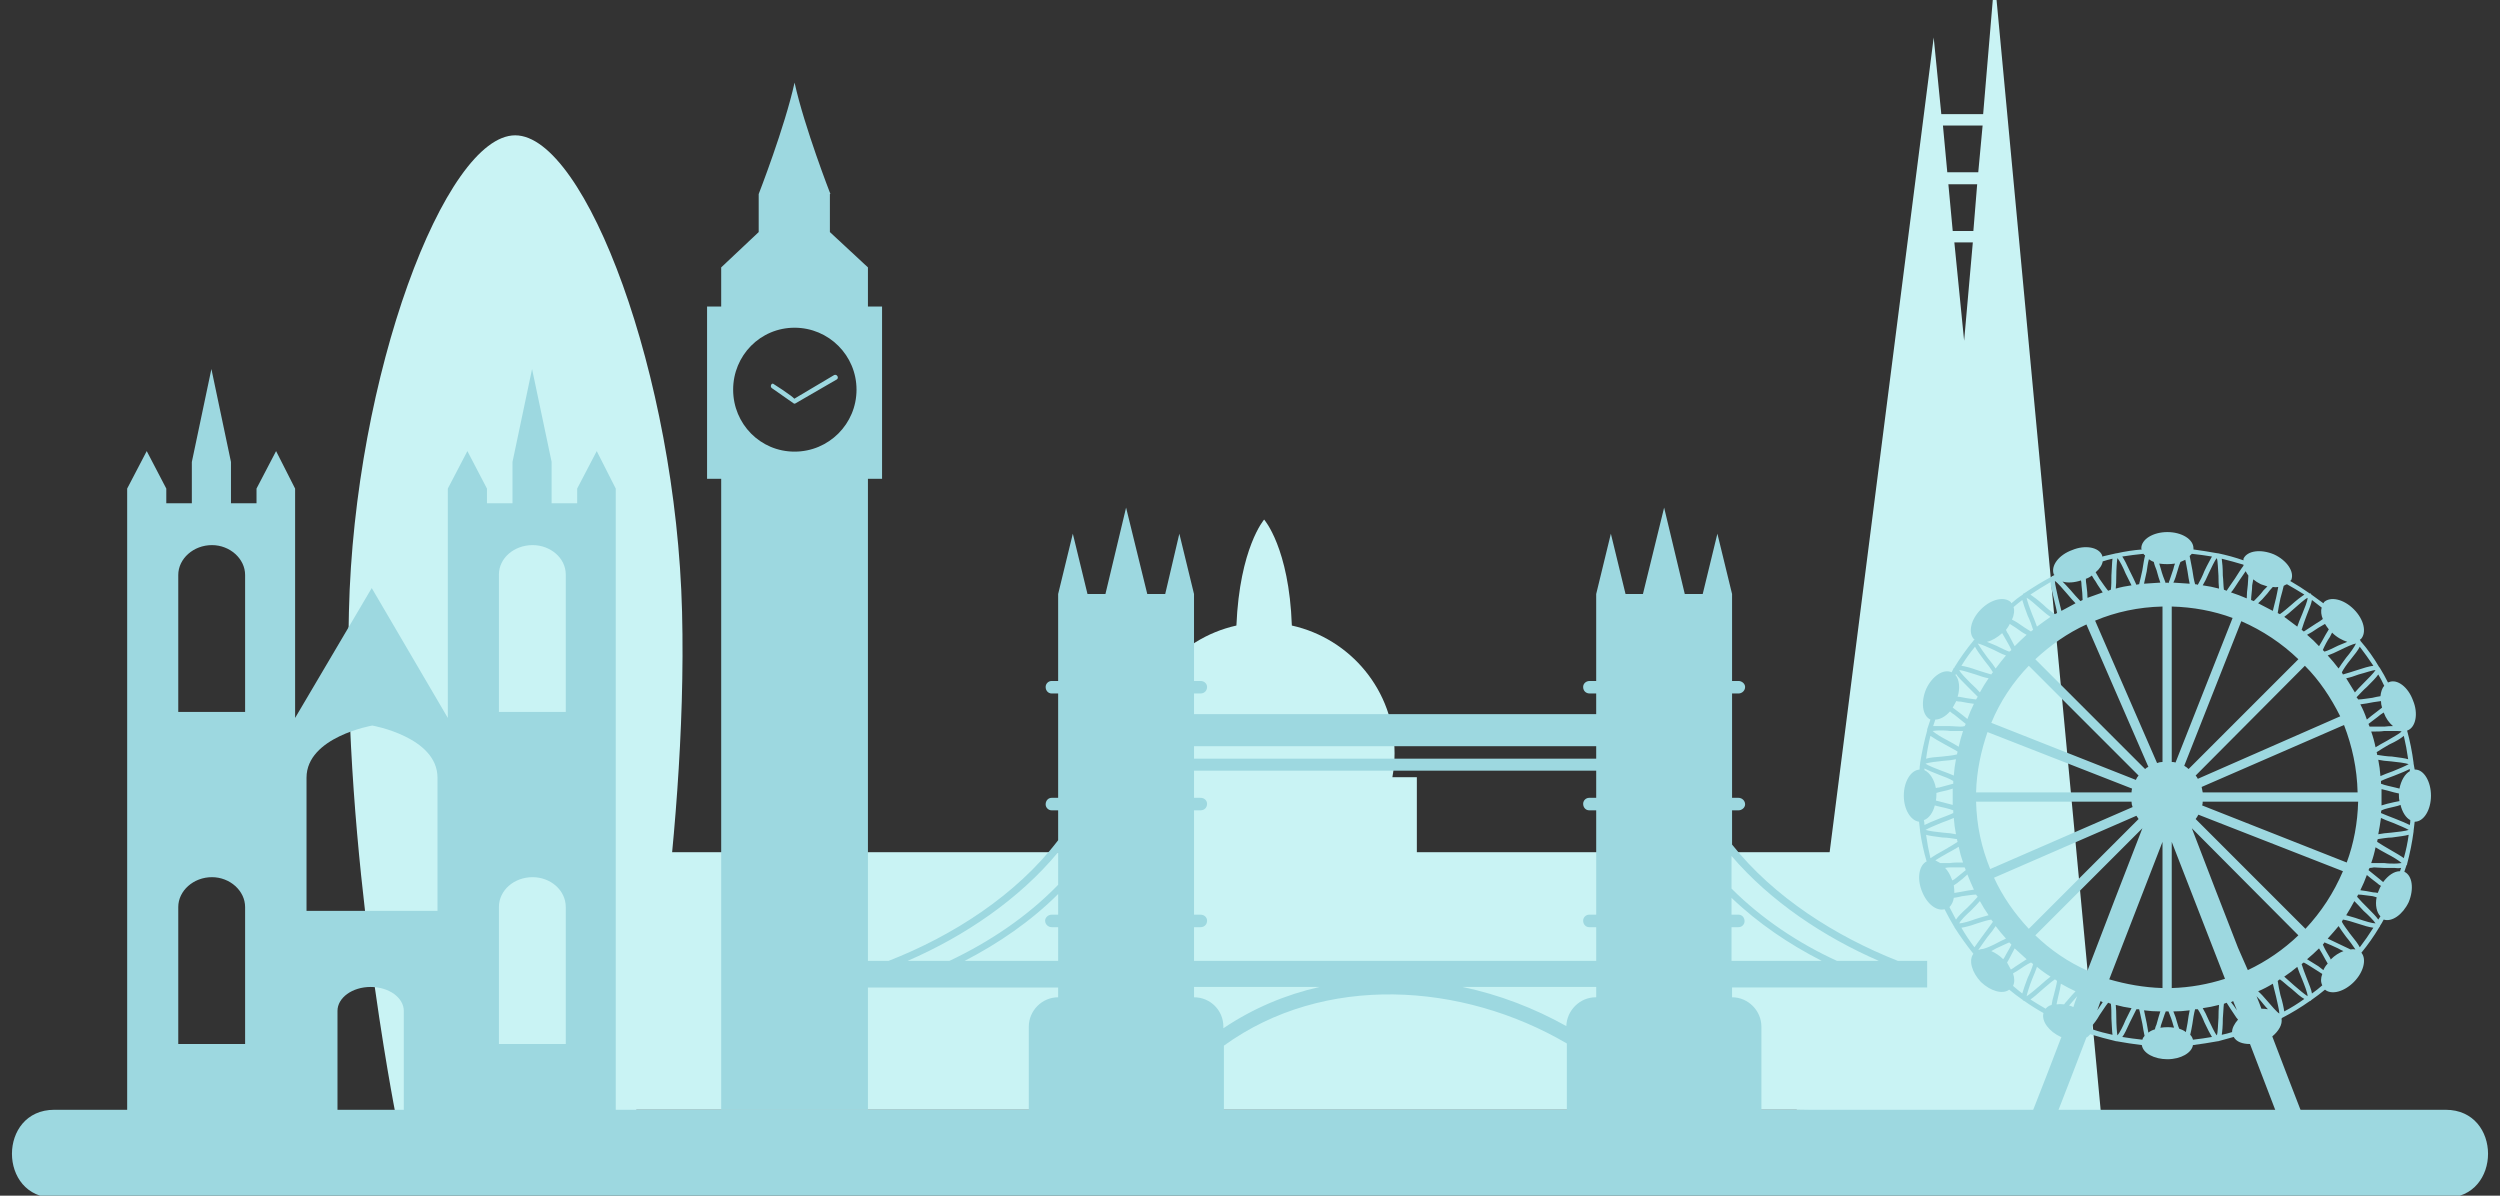 <svg version="1.2" xmlns="http://www.w3.org/2000/svg" viewBox="0 0 460 220" width="460" height="220">
	<rect x="0" y="0" width="460" height="220" fill="#333333" stroke="none"/>
	<title>1832731_254897-P4GHGX-364</title>
	<style>
		.s0 { fill: #c9f3f4 } 
		.s1 { fill: #9dd8e0 } 
	</style>
	<g id="OBJECTS">
		<path class="s0" d="m260.7 156.8v-13.8h-4.5q0.4-2.2 0.4-4.4c0-11.5-8.1-21.1-18.9-23.5-0.5-14.3-5.1-19.5-5.1-19.5 0 0-4.5 5.2-5.1 19.5-10.8 2.4-18.9 12-18.9 23.5q0 2.2 0.4 4.4h-4.5v13.8h-90.3v47.4h236.8v-47.4z"/>
		<path class="s0" d="m125.5 112.6c-1.1-43.6-17.8-87.7-30.7-87.7q0 0 0 0c-12.9 0-29.6 44.1-30.6 87.7-1.1 43.5 8.6 92.5 8.6 92.5h22 22.1c0 0 9.7-49 8.6-92.5z"/>
		<path class="s0" d="m367-3.9l-2.1 24.9h-7.7l-1.4-14.1-25.2 197.3 56 0.9zm-8.5 37.8h5.3l-0.7 8.6h-3.8zm6.3-10.8l-0.8 8.6h-5.7l-0.8-8.6zm-5.2 21.5h3.4l-1.6 18.1z"/>
		<g>
			<path class="s1" d="m10 220.4q54.9 0 109.7 0 103.6 0 207.2 0 61.2 0 122.4 0 0.3 0 0.7 0c10.4 0 10.4-16.2 0-16.2q-54.9 0-109.7 0-103.6 0-207.2 0-61.2 0-122.4 0-0.3 0-0.7 0c-10.4 0-10.4 16.2 0 16.2z"/>
		</g>
		<path class="s1" d="m354.6 181.7v-4.9h-5.4c-11.4-4.5-22.8-11.7-30.5-21.4v-6.3h1.2c0.6 0 1.2-0.5 1.2-1.1 0-0.7-0.6-1.2-1.2-1.2h-1.2v-19.2h1.2c0.6 0 1.2-0.5 1.2-1.2 0-0.6-0.6-1.1-1.2-1.1h-1.2v-16l-2.7-11.1-2.7 11.1h-3.3l-3.8-15.9-3.9 15.9h-3.2l-2.7-11.1-2.7 11.1v16h-1.2c-0.7 0-1.2 0.5-1.2 1.1 0 0.7 0.5 1.2 1.2 1.2h1.2v3.8h-74v-3.8h1.2c0.7 0 1.2-0.5 1.2-1.2 0-0.6-0.5-1.1-1.2-1.1h-1.2v-16l-2.7-11.1-2.6 11.1h-3.3l-3.9-15.9-3.8 15.9h-3.3l-2.7-11.1-2.7 11.1v16h-1.2c-0.6 0-1.1 0.5-1.1 1.1 0 0.7 0.5 1.2 1.1 1.2h1.2v19.2h-1.2c-0.6 0-1.1 0.5-1.1 1.2 0 0.6 0.5 1.1 1.1 1.1h1.2v5.5c-7.7 10.1-19.4 17.6-31.2 22.2h-4.7v1.7q-0.1 0.1-0.1 0.1c-0.8 0.2-0.6 1.3 0.1 1.3v1.8h35.9v1.8c-3 0-5.4 2.5-5.4 5.4v16.2h35.9v-12.7c18.4-13.3 43.8-11.7 63.1-0.4v13.1h35.8v-16.2c0-2.9-2.4-5.4-5.4-5.4v-1.8zm-36-11.1h1.3c0.6 0 1.1-0.5 1.1-1.1 0-0.7-0.5-1.2-1.1-1.2h-1.3v-3.1c4.9 4.7 10.7 8.6 16.6 11.6h-16.6zm27.1 6.2h-7.7c-7-3.2-13.8-7.7-19.4-13.3v-6c7.2 8.4 17 14.9 27.1 19.3zm-126-39.5h74v2.3h-74zm1.2 31h-1.2v-19.2h1.2c0.7 0 1.2-0.5 1.2-1.2 0-0.6-0.5-1.1-1.2-1.1h-1.2v-5h74v5h-1.3c-0.6 0-1.1 0.5-1.1 1.1 0 0.7 0.5 1.2 1.1 1.2h1.3v19.2h-1.3c-0.6 0-1.1 0.5-1.1 1.1 0 0.7 0.5 1.2 1.1 1.2h1.3v6.2h-74v-6.2h1.2c0.7 0 1.2-0.5 1.2-1.2 0-0.6-0.5-1.1-1.2-1.1zm-26.2-11.5v6c-5.7 5.9-12.8 10.6-20 14h-7.7c10.4-4.5 20.5-11.3 27.7-20zm-17.2 20c6.2-3.2 12.2-7.3 17.2-12.3v3.8h-1.2c-0.6 0-1.2 0.5-1.2 1.1 0 0.7 0.6 1.2 1.2 1.2h1.2v6.2zm42.2 6.7v-1.9h23.1c-6.2 1.4-12.2 3.9-17.7 7.6v-0.3c0-3-2.4-5.4-5.4-5.4zm74 0h-0.1c-2.9 0-5.3 2.4-5.4 5.3-5.9-3.3-12.4-5.8-19.1-7.2h24.6z"/>
		<path class="s1" d="m444.4 141.6q-0.1 0-0.1 0-0.1-0.5-0.2-1.1 0 0 0 0 0-0.1 0-0.1-0.4-3.1-1.2-6 0 0 0 0 0 0 0.1 0c1.5-0.6 2-3.1 1-5.5-0.9-2.5-2.9-4-4.4-3.4q-0.1 0-0.2 0.1-0.7-1.4-1.5-2.7 0 0 0 0 0-0.1-0.1-0.1-1.5-2.6-3.5-4.9 0-0.1 0-0.1 0-0.1-0.1-0.1 0.1-0.1 0.2-0.1c1.1-1.2 0.6-3.6-1.3-5.5-1.9-1.9-4.3-2.4-5.5-1.3q0 0.1-0.1 0.2-1.1-0.8-2.2-1.6-0.1-0.1-0.1-0.2-0.1 0-0.2 0-1.7-1.2-3.6-2.3 0.1-0.1 0.2-0.2c0.6-1.5-0.8-3.6-3.2-4.7-2.4-1-4.9-0.7-5.6 0.8q0 0.1 0 0.3-2.3-0.8-4.7-1.3 0 0 0 0h-0.1q-2.2-0.4-4.4-0.7 0-0.1 0-0.2c0-1.7-2.2-3-4.8-3-2.6 0-4.8 1.3-4.8 3q0 0.1 0.1 0.2-2.4 0.2-4.6 0.7h-0.1q0 0 0 0-1.3 0.3-2.6 0.6 0-0.1 0-0.2c-0.6-1.5-3.1-2-5.5-1-2.5 0.9-4 2.9-3.4 4.5q0.1 0 0.1 0.1-0.1 0.1-0.2 0.1-0.1 0.1-0.2 0.1 0 0-0.1 0.1-2.6 1.4-5.1 3.1 0 0-0.1 0-0.1 0.1-0.1 0.2-1.1 0.7-2.1 1.6-0.1-0.1-0.1-0.2c-1.2-1.1-3.6-0.6-5.5 1.3-1.9 1.9-2.4 4.3-1.3 5.5q0.1 0 0.1 0 0 0 0 0.1-0.1 0-0.1 0.1-0.1 0-0.1 0.1-1.9 2.3-3.5 4.9 0 0 0 0.1-0.1 0-0.1 0-0.2 0.4-0.4 0.8 0 0 0 0c-1.5-0.7-3.6 0.7-4.7 3.1-1 2.4-0.7 4.9 0.8 5.6q0 0 0 0-0.3 0.9-0.6 1.8 0 0.1 0 0.1 0 0.1 0 0.1-0.8 2.9-1.3 6 0 0 0 0.1 0 0 0 0-0.1 0.6-0.1 1.1c-1.6 0.1-2.9 2.2-2.9 4.8 0 2.6 1.3 4.6 2.8 4.8q0.1 0.8 0.2 1.7 0 0 0 0 0 0.1 0 0.1 0.4 2.8 1.2 5.5c-1.4 0.7-1.8 3.1-0.9 5.4 0.9 2.4 2.7 3.8 4.2 3.4q0.8 1.6 1.7 3.1 0 0.1 0.1 0.1 0 0 0 0.1 1.6 2.5 3.5 4.9c-0.9 1.2-0.3 3.4 1.4 5.2 1.8 1.7 4 2.3 5.2 1.4q1.2 1 2.5 1.9 0 0.1 0.1 0.1 0.1 0.1 0.2 0.1 1.7 1.2 3.5 2.2c-0.4 1.5 1 3.4 3.2 4.4q0.1 0 0.1 0-2.7 7.1-5.5 14.2c-1 2.6 3.2 3.7 4.2 1.2q3-7.7 5.9-15.3 0.4-0.2 0.7-0.6 2.3 0.7 4.8 1.3 0 0 0 0h0.1q2.2 0.4 4.6 0.7c0.2 1.5 2.3 2.6 4.7 2.6 2.5 0 4.5-1.2 4.7-2.6q2.3-0.3 4.5-0.7h0.1q0 0 0 0 1.4-0.4 2.9-0.8c0.5 0.9 1.6 1.3 3 1.3q2.7 7 5.4 14.1c1 2.5 5.2 1.4 4.2-1.2q-2.8-7.2-5.5-14.3c1.2-1 1.9-2.2 1.7-3.3q0 0 0 0 0.1 0 0.1-0.1 2.7-1.4 5.1-3.1 0.1 0 0.2-0.1 0 0 0.1-0.1 1.3-0.9 2.5-1.9c1.2 1 3.5 0.4 5.3-1.4 1.8-1.8 2.4-4.2 1.4-5.4q1.8-2.2 3.3-4.7 0.1-0.1 0.1-0.1 0 0 0-0.1 0.4-0.6 0.7-1.2c1.5 0.5 3.5-0.9 4.6-3.2 1-2.4 0.7-4.9-0.8-5.6q0.2-0.6 0.4-1.2 0.1-0.1 0.1-0.1 0-0.1 0-0.1 0.8-3 1.2-6 0 0 0-0.1 0 0 0 0 0.1-0.9 0.2-1.7 0 0 0 0c1.7 0 3-2.2 3-4.8 0-2.6-1.3-4.8-2.9-4.8zm-6.2 3.6q0.9 0.2 2.3 0.6 0.4 0.1 0.9 0.2 0 0.2 0 0.4 0 0.5 0.1 1-0.6 0.1-1 0.2-1.4 0.3-2.3 0.6 0-0.7 0-1.5 0-0.8 0-1.5zm5.2-3.3c-0.9 0.5-1.6 1.7-1.9 3.2q-0.4-0.1-0.8-0.2c-0.8-0.2-1.9-0.4-2.6-0.7q0-0.2 0-0.5c0.6-0.3 1.7-0.7 2.5-1 1.3-0.5 2.2-0.9 2.8-1.2q0 0.2 0 0.4zm-3.1 0q-1.4 0.5-2.3 0.9-0.1-1.5-0.4-3 0.9 0.2 2.4 0.3c1.1 0.1 2.6 0.3 3.2 0.5-0.5 0.3-1.9 0.9-2.9 1.3zm2.8-2.2c-0.6-0.2-1.6-0.3-3-0.5-0.8 0-2-0.2-2.7-0.3q0-0.2-0.1-0.5c0.6-0.4 1.6-1 2.3-1.4 1.3-0.6 2.1-1.1 2.7-1.6q0.5 2.1 0.8 4.3zm-5-10.7q0 0.6 0.2 1.2-0.5 0.4-0.9 0.7-1.2 0.9-1.9 1.5-0.5-1.5-1.2-2.8c0.7-0.1 1.5-0.2 2.4-0.4q0.7-0.1 1.4-0.2zm2.2 4.6q-0.8 0-1.6 0.1c-0.7 0-1.3 0-1.9 0q-0.5 0-0.8 0-0.1-0.2-0.2-0.5c0.6-0.5 1.5-1.1 2.2-1.7q0.3-0.2 0.6-0.4c0.4 1.1 1 1.9 1.7 2.5zm-4.8 27.4q0.7 0.6 1.9 1.5 0.3 0.3 0.7 0.5-0.2 0.3-0.3 0.6-0.2 0.4-0.3 0.7-0.4-0.1-0.8-0.1c-0.9-0.2-1.7-0.3-2.4-0.4q0.7-1.4 1.2-2.8zm3 1.3q-0.2-0.2-0.6-0.5c-0.6-0.5-1.5-1.2-2.1-1.7q0.1-0.2 0.2-0.4 0.3 0 0.8-0.1c0.6 0 1.2 0.1 1.9 0.1 0.6 0 1.3 0 1.9 0q0.7 0.1 1.2 0-0.1 0.3-0.2 0.6c-1.1 0-2.2 0.8-3.1 2zm2.1-3.4c-0.6 0-1.2 0-1.9-0.1-0.6 0-1.3 0-1.9 0q-0.3 0-0.5 0 0.5-1.4 0.8-2.9 0.8 0.5 2.1 1.2c1 0.5 2.3 1.3 2.7 1.7-0.2 0-0.6 0.1-1.3 0.1zm-4.3-24.3q0.2 0 0.5 0c0.6 0 1.3 0 1.9-0.1 0.7 0 1.3 0 1.9 0 0.7 0 1.1 0 1.3 0.1-0.4 0.4-1.7 1.1-2.7 1.7q-1.3 0.7-2.1 1.2-0.3-1.5-0.8-2.9zm2.4-8.4c-0.4 0.4-0.6 1.1-0.7 1.9q-0.7 0.1-1.5 0.3c-0.9 0.1-1.9 0.3-2.6 0.3q-0.1-0.2-0.3-0.4c0.5-0.5 1.3-1.4 1.9-1.9 1-1 1.7-1.7 2.1-2.3q0.6 1 1.1 2.1zm-11.2 52.3q-0.5-0.4-0.9-0.7-1.3-0.8-2.1-1.3 1.2-1 2.2-2 0.5 0.8 1.2 2.1 0.2 0.3 0.4 0.7-0.5 0.5-0.8 1.2zm1.2-2.3c-0.5-0.8-1-1.7-1.3-2.4q0.2-0.2 0.3-0.4c0.7 0.3 1.7 0.7 2.5 1.1q0.5 0.3 1 0.5c-0.8 0.3-1.6 0.8-2.3 1.5q0 0 0 0.1-0.1-0.2-0.2-0.4zm3.8-1.5c-0.6-0.3-1.3-0.6-1.9-0.9q-1.4-0.7-2.3-1.1 1-1.1 2-2.3 0.5 0.8 1.4 2c0.6 0.7 1.3 1.7 1.7 2.3q-0.4-0.1-0.9 0zm-8.3-3.8l-20.2-20.2q0.3-0.4 0.5-0.8l26.6 10.4c-1.7 4-4 7.5-6.9 10.6zm-8.1 14.7q-0.4-1.1-0.9-2.3c0.5 0.5 0.9 1 1.3 1.5q0.4 0.5 0.8 0.9-0.6-0.1-1.2-0.1zm1.1-1.4q-1-1.2-1.7-1.8 1.4-0.6 2.7-1.4 0.2 0.9 0.6 2.4c0.2 1 0.6 2.5 0.6 3.1-0.5-0.3-1.5-1.5-2.2-2.3zm-3.6-5.7l-1.8-4.1q-4.3-11-8.5-22l19.6 19.7c-2.7 2.6-5.9 4.8-9.3 6.4zm-2 7.4q-0.6-0.9-1.1-1.5 0.2-0.1 0.4-0.2 0.4 0.9 0.7 1.7zm-9.1 2.4c-0.1 0.5-0.2 1-0.3 1.6q-0.5-0.4-1.2-0.6-0.2-0.4-0.3-0.8-0.4-1.5-0.8-2.4 1.5 0 3-0.2-0.2 0.9-0.4 2.4zm-7.2 1.7c-0.1-0.6-0.2-1.2-0.3-1.7q-0.3-1.5-0.5-2.4 1.5 0.2 3 0.2-0.3 0.9-0.7 2.4-0.2 0.4-0.3 0.9-0.7 0.2-1.2 0.6zm-11.2-11.4c-3.6-1.6-6.8-3.8-9.6-6.5l19.7-19.7q-5.1 13.1-10.1 26.2zm2.8 5.8q-0.4 0.6-1 1.5 0.3-0.8 0.6-1.7 0.2 0.1 0.4 0.2zm-7.1 0.4q-0.8-0.1-1.4 0c0.1-0.5 0.2-1 0.3-1.4q0.4-1.5 0.5-2.4 1.4 0.8 2.7 1.4-0.6 0.6-1.6 1.8-0.3 0.3-0.5 0.6zm0.9 0.2q0.1-0.1 0.2-0.2c0.4-0.5 0.9-1 1.3-1.5q-0.4 1-0.7 2-0.4-0.2-0.8-0.3zm-15.8-10.4q-0.4 0-0.9 0.2c0.4-0.6 1.2-1.7 1.7-2.4q1-1.2 1.5-2 0.9 1.2 1.9 2.3-0.9 0.4-2.2 1.1c-0.6 0.3-1.3 0.6-2 0.8zm1.5 0.4q0.4-0.2 0.9-0.5c0.8-0.4 1.8-0.8 2.4-1.1q0.2 0.2 0.4 0.4c-0.3 0.7-0.9 1.6-1.3 2.4q-0.1 0.1-0.2 0.3c-0.7-0.7-1.5-1.2-2.2-1.5zm2.9 2.1q0.1-0.2 0.3-0.5 0.7-1.3 1.1-2.1 1.1 1 2.2 2-0.8 0.5-2 1.3-0.4 0.3-0.9 0.6-0.3-0.6-0.7-1.3zm-2.4-15.6l26.2-11.4q0.2 0.3 0.4 0.6l-20.2 20.2c-2.6-2.8-4.8-5.9-6.4-9.4zm2.9-46.7q0.6 0.4 1.1 0.7 1.2 0.9 2 1.3-1.1 1-2.2 2.1-0.4-0.8-1.1-2.1-0.3-0.4-0.5-0.9 0.4-0.5 0.7-1.1zm-1.4 1.7q0.2 0.3 0.4 0.7c0.4 0.7 1 1.7 1.3 2.4q-0.2 0.2-0.4 0.3c-0.6-0.2-1.6-0.7-2.4-1.1q-1-0.4-1.7-0.7c0.9-0.2 1.9-0.8 2.8-1.6zm0.7 4.1q-1 1.2-1.9 2.4-0.5-0.8-1.5-2c-0.6-0.8-1.5-2.1-1.8-2.6 0.6 0.1 1.9 0.7 3 1.2q1.3 0.7 2.2 1zm4.2 1.9l20.2 20.2q-0.3 0.3-0.5 0.8l-26.6-10.5c1.6-3.9 4-7.5 6.9-10.5zm9.6-15.7q0.1 0.4 0.1 0.9c0.1 0.8 0.2 2 0.2 2.7q-0.2 0.1-0.4 0.2c-0.5-0.5-1.3-1.4-1.8-2q-0.9-1-1.5-1.6c0.9 0.3 2.2 0.2 3.4-0.2zm2-0.9c0.2 0.4 0.5 0.8 0.7 1.1 0.5 0.9 1 1.5 1.3 2q-1.4 0.5-2.8 1 0-0.9-0.2-2.4-0.1-0.5-0.1-1.1 0.6-0.2 1.1-0.6zm10.1-0.8c0.1-0.7 0.2-1.5 0.4-2.2q0.4 0.3 0.9 0.5c0.1 0.5 0.3 1 0.5 1.5q0.4 1.5 0.7 2.3-1.5 0.1-3 0.2 0.2-0.9 0.5-2.3zm7.1-2.1c0.1 0.6 0.3 1.4 0.4 2.1q0.2 1.4 0.4 2.3-1.5-0.1-3-0.2 0.4-0.8 0.8-2.3c0.1-0.4 0.3-1 0.5-1.5q0.5-0.2 0.9-0.4zm29.8 15.1q-0.7 0.3-1.7 0.7c-0.8 0.4-1.8 0.9-2.5 1.1q-0.1-0.1-0.3-0.3c0.3-0.7 0.8-1.7 1.3-2.4q0.2-0.4 0.4-0.8c0.9 0.9 1.9 1.4 2.8 1.7zm-1.3 1.5c1-0.5 2.3-1.1 2.9-1.2-0.2 0.5-1.1 1.8-1.8 2.6q-0.9 1.2-1.4 2-0.9-1.2-2-2.4 0.9-0.3 2.3-1zm-2.1-3.8q-0.3 0.5-0.6 1-0.7 1.3-1.2 2.1-1-1.1-2.2-2.1 0.8-0.4 2.1-1.3c0.4-0.2 0.8-0.5 1.2-0.7q0.3 0.5 0.7 1zm2.1 16l-26.2 11.5q-0.2-0.4-0.4-0.6l20.1-20.2c2.7 2.7 4.8 5.9 6.5 9.3zm0.7 1.6c1.5 3.9 2.4 8 2.5 12.4h-28.5q-0.1-0.5-0.2-1zm-28.6 8.1q-0.3-0.3-0.8-0.6l10.5-26.6c3.9 1.7 7.5 4.1 10.5 7zm15.5-29.1q-1.3-0.7-2.7-1.4 0.7-0.6 1.7-1.8c0.3-0.4 0.6-0.8 1-1.2q0.5 0.1 1 0c-0.1 0.7-0.3 1.4-0.4 2q-0.4 1.5-0.6 2.4zm-2.2-4.9q0.6 0.2 1.2 0.4-0.3 0.3-0.7 0.7c-0.5 0.7-1.3 1.5-1.8 2q-0.2-0.1-0.5-0.2c0-0.7 0.2-1.8 0.2-2.7q0.1-0.6 0.2-1.1 0.6 0.5 1.4 0.9zm-2.3-1.6c0 0.6-0.1 1.2-0.1 1.7q-0.2 1.5-0.2 2.5-1.4-0.6-2.9-1.1c0.4-0.4 0.8-1.1 1.4-2 0.4-0.6 0.9-1.3 1.3-1.9q0.2 0.4 0.5 0.8zm-2.9 7.8l-10.5 26.6q-0.3-0.1-0.7-0.1v-28.6c3.9 0.1 7.7 0.8 11.2 2.1zm-10.9-9c-0.3 0.8-0.6 1.9-0.9 2.6q-0.1-0.1-0.3-0.1-0.1 0-0.2 0.1c-0.3-0.7-0.7-1.8-0.9-2.6q-0.2-0.6-0.3-1 0.7 0.1 1.5 0.1 0.7 0 1.4-0.1-0.2 0.5-0.3 1zm-2 6.9v28.6q-0.5 0-1 0.2l-11.4-26.2c3.8-1.6 8-2.5 12.4-2.6zm-17.6-2.4q1 1.2 1.6 1.8-1.3 0.7-2.6 1.4-0.2-0.9-0.6-2.4c-0.2-1-0.6-2.5-0.6-3.1 0.5 0.3 1.5 1.5 2.2 2.3zm3.6 5.7l11.4 26.2q-0.3 0.1-0.6 0.4l-20.2-20.2c2.8-2.6 5.9-4.8 9.4-6.4zm8.4 30.2q-0.1 0.4-0.1 0.7h-28.6c0.1-3.9 0.9-7.6 2.1-11.1zm-0.1 2.4q0 0.5 0.2 1l-26.2 11.4c-1.6-3.9-2.5-8-2.6-12.4zm5.7 7.4v26.9c-3.4-0.1-6.7-0.7-9.8-1.6q4.9-12.7 9.8-25.3zm1 34.1q-0.7 0-1.4 0.1 0.1-0.2 0.1-0.4c0.3-0.8 0.6-1.9 0.9-2.6q0.1 0 0.3 0 0.1 0 0.2 0c0.3 0.7 0.7 1.8 0.9 2.6q0.1 0.2 0.1 0.4-0.5-0.1-1.1-0.1zm0.7-7.2v-26.9q4.9 12.6 9.8 25.2c-3.1 1-6.4 1.6-9.8 1.7zm5.6-33.6q0.1-0.3 0.1-0.7h28.6c-0.1 3.9-0.8 7.7-2.1 11.2zm29.7-22.5q-1 1-1.6 1.7-0.8-1.3-1.6-2.6c0.6-0.1 1.5-0.4 2.3-0.7 1.2-0.3 2.5-0.8 3.1-0.8-0.3 0.5-1.4 1.6-2.2 2.4zm1.8-3.2c-0.8 0.1-1.8 0.4-3 0.8-0.9 0.3-1.9 0.6-2.6 0.8q-0.1-0.2-0.2-0.4c0.3-0.6 1-1.6 1.5-2.2 0.9-1.1 1.5-1.9 1.8-2.5q1.3 1.7 2.5 3.5zm-11.3-12.1q0.9 0.7 1.8 1.4c-0.2 0.6-0.1 1.4 0.2 2.1q-0.5 0.4-1.2 0.8c-0.8 0.5-1.7 1.1-2.3 1.5q-0.2-0.2-0.4-0.3c0.2-0.7 0.6-1.8 0.9-2.6 0.5-1.3 0.9-2.2 1-2.9zm-1.8 2.6q-0.6 1.4-0.9 2.3-1.2-0.9-2.4-1.8 0.7-0.5 1.8-1.5c0.8-0.7 2-1.8 2.5-2 0 0.6-0.6 2-1 3zm-2-1.7c-0.7 0.6-1.5 1.3-2.1 1.7q-0.2-0.1-0.4-0.2c0.1-0.7 0.3-1.8 0.5-2.7q0.4-1.4 0.6-2.3 0.3-0.2 0.6-0.3 1.6 0.9 3.2 1.9c-0.6 0.4-1.4 1-2.4 1.9zm-8.8-7.4q0 0.1 0 0.2c-0.4 0.5-0.9 1.3-1.6 2.4-0.5 0.7-1.1 1.6-1.5 2.2q-0.3-0.1-0.5-0.2c-0.1-0.7-0.1-1.8-0.2-2.6 0-1.4-0.1-2.4-0.2-3.1q2 0.5 4 1.1zm-4.6 2q0 1.5 0.1 2.4-1.5-0.4-3-0.6 0.5-0.8 1.1-2.2c0.5-1 1.1-2.4 1.5-2.8 0.2 0.6 0.2 2.1 0.3 3.2zm-1.2-3.5c-0.3 0.6-0.8 1.4-1.4 2.7-0.3 0.8-0.8 1.8-1.2 2.5q-0.2-0.1-0.5-0.1c-0.2-0.7-0.4-1.8-0.5-2.6q-0.3-1.6-0.5-2.6 0.2-0.2 0.4-0.4 1.9 0.2 3.7 0.5zm-12.6-0.5q0.1 0.2 0.3 0.3c-0.2 0.7-0.3 1.5-0.5 2.7-0.2 0.8-0.4 1.9-0.6 2.6q-0.2 0-0.5 0.1c-0.3-0.7-0.8-1.7-1.2-2.5-0.6-1.3-1-2.1-1.4-2.7q1.9-0.3 3.9-0.5zm-5 4c0-1.1 0.1-2.6 0.2-3.2 0.4 0.4 1.1 1.8 1.5 2.8q0.7 1.4 1.1 2.2-1.5 0.2-2.9 0.6 0.1-0.9 0.1-2.4zm-0.9 0c0 0.8 0 1.9-0.1 2.6q-0.3 0.1-0.5 0.2c-0.5-0.6-1.1-1.5-1.6-2.2q-0.4-0.7-0.7-1.2c0.7-0.6 1.2-1.3 1.3-2q0.9-0.3 1.8-0.5c-0.1 0.7-0.1 1.7-0.2 3.1zm-11.2 1.2c0 0.7 0.3 1.7 0.6 3 0.2 0.9 0.5 2 0.6 2.7q-0.2 0.1-0.4 0.2c-0.6-0.4-1.5-1.1-2.1-1.7-1-0.9-1.8-1.5-2.4-1.9q1.8-1.2 3.7-2.3zm-1.9 4.9q1.1 1 1.9 1.5-1.3 0.9-2.5 1.8-0.3-0.9-0.9-2.3c-0.4-1-0.9-2.4-1-3 0.5 0.2 1.7 1.3 2.5 2zm-3.3-1.6c0.2 0.7 0.5 1.6 1 2.9 0.4 0.8 0.8 1.9 1 2.6q-0.2 0.1-0.4 0.3c-0.7-0.4-1.6-1-2.3-1.5q-0.6-0.4-1.2-0.7c0.4-0.8 0.5-1.7 0.3-2.3q0.8-0.7 1.6-1.3zm-8.7 8.6c0.3 0.6 0.9 1.4 1.7 2.5 0.5 0.6 1.2 1.5 1.6 2.2q-0.2 0.2-0.3 0.4c-0.7-0.2-1.7-0.5-2.6-0.8-1.1-0.4-2.2-0.7-2.9-0.8q1.1-1.8 2.5-3.5zm0.1 5.1c0.9 0.3 1.7 0.6 2.4 0.7q-0.9 1.3-1.6 2.6-0.6-0.7-1.7-1.7c-0.8-0.8-1.9-1.9-2.1-2.4 0.6 0 1.9 0.5 3 0.8zm-1.5 2.2c0.6 0.6 1.4 1.4 1.9 1.9q-0.2 0.3-0.3 0.5c-0.7-0.1-1.7-0.2-2.6-0.4q-0.4-0.1-0.8-0.1c0.5-1.6 0.3-3.2-0.4-4q0.1-0.1 0.1-0.2c0.4 0.6 1.1 1.3 2.1 2.3zm-2.4 38q0-0.7-0.1-1.4 0.3-0.2 0.6-0.4 1.2-0.9 1.9-1.6 0.6 1.5 1.2 2.8c-0.7 0.1-1.5 0.2-2.4 0.4q-0.6 0.1-1.2 0.2zm-0.8-33.4q0.3 0.3 0.8 0.6c0.6 0.5 1.5 1.2 2.1 1.7q-0.1 0.2-0.2 0.4-0.3 0.1-0.8 0.1c-0.6 0-1.2-0.1-1.9-0.1-0.6 0-1.3 0-1.9 0q-0.7 0-1.2 0 0.2-0.6 0.4-1.2c0.9 0 1.9-0.6 2.7-1.5zm-1.9 3.5c0.6 0 1.2 0 1.9 0.1 0.6 0 1.3 0 1.9 0q0.3 0 0.5 0-0.5 1.5-0.8 2.9-0.8-0.5-2.1-1.2c-1-0.5-2.3-1.3-2.7-1.7 0.2 0 0.6-0.1 1.3-0.1zm4.3 24.3q-0.2 0-0.5 0c-0.6 0-1.3 0-1.9 0.1-0.6 0-1.3 0-1.8 0q-0.5-0.3-0.9-0.5c0.6-0.4 1.5-0.9 2.2-1.3q1.3-0.7 2.1-1.2 0.3 1.5 0.8 2.9zm-2.1 3c-0.3-0.8-0.7-1.5-1.2-2q0.5-0.1 0.9-0.1c0.7 0 1.3 0 1.9 0q0.5 0 0.8 0 0.1 0.2 0.2 0.5c-0.6 0.5-1.5 1.2-2.1 1.7q-0.2 0.1-0.4 0.2 0-0.1-0.1-0.3zm2.9-29.4q-0.7-0.6-1.9-1.5-0.4-0.3-0.8-0.6 0.3-0.5 0.6-1.1 0 0 0-0.1 0.5 0.1 0.9 0.1c0.9 0.2 1.7 0.3 2.4 0.4q-0.7 1.4-1.2 2.8zm-6.8 3.1c0.6 0.4 1.4 0.9 2.7 1.6 0.7 0.4 1.7 0.9 2.3 1.3q-0.1 0.3-0.1 0.5c-0.7 0.2-1.8 0.3-2.7 0.4-1.4 0.1-2.4 0.2-3 0.4q0.3-2.2 0.8-4.2zm2.3 4.6q1.5-0.1 2.4-0.3-0.3 1.5-0.4 3-0.9-0.4-2.3-0.9c-1-0.4-2.4-0.9-2.9-1.3 0.6-0.2 2.1-0.4 3.2-0.5zm-0.6 2.6c0.8 0.3 1.9 0.7 2.5 1.1q0 0.2 0 0.5c-0.7 0.2-1.8 0.5-2.6 0.7q-0.3 0-0.6 0.1c-0.3-1.6-1.1-2.8-2.1-3.3q0-0.1 0-0.3c0.6 0.3 1.5 0.7 2.8 1.2zm2.4 5.5q-0.8-0.2-2.3-0.6-0.4-0.1-0.8-0.2 0.1-0.5 0.1-1 0-0.2 0-0.4 0.4-0.1 0.7-0.2 1.5-0.3 2.3-0.6 0 0.8 0 1.5 0 0.8 0 1.5zm-5.3 2.8c0.9-0.3 1.7-1.4 2-2.7q0.4 0.1 0.8 0.2c0.8 0.2 1.9 0.4 2.6 0.7q0 0.2 0 0.5c-0.6 0.3-1.7 0.7-2.5 1-1.3 0.5-2.2 0.9-2.8 1.2q0-0.4-0.1-0.9zm3.2 0.5q1.4-0.5 2.3-0.9 0.1 1.5 0.4 3-0.9-0.2-2.4-0.3c-1.1-0.1-2.6-0.3-3.2-0.5 0.5-0.3 1.9-0.9 2.9-1.3zm0.2 2.7c0.9 0 2 0.2 2.7 0.3q0 0.3 0.1 0.5c-0.6 0.4-1.6 1-2.3 1.4-1.3 0.7-2.1 1.2-2.7 1.6q-0.5-2.1-0.8-4.3c0.6 0.2 1.6 0.3 3 0.5zm1.3 12.8c0.4-0.4 0.7-1 0.8-1.7q0.7-0.1 1.5-0.3c0.9-0.1 1.9-0.3 2.6-0.3q0.1 0.2 0.3 0.4c-0.5 0.6-1.3 1.4-1.9 2-1 0.9-1.7 1.6-2.1 2.2q-0.6-1.1-1.2-2.3zm3.9 0.7q1.1-1.1 1.7-1.8 0.7 1.3 1.6 2.6c-0.7 0.2-1.5 0.4-2.4 0.7-1.1 0.4-2.4 0.8-3 0.8 0.2-0.5 1.3-1.6 2.1-2.3zm1.2 2.3c0.9-0.3 1.9-0.6 2.6-0.7q0.1 0.2 0.3 0.4c-0.4 0.6-1.1 1.5-1.6 2.2-0.8 1.1-1.4 1.9-1.8 2.5q-1.3-1.7-2.4-3.6c0.7-0.1 1.8-0.4 2.9-0.8zm8.3 12.9q-0.9-0.7-1.7-1.4c0.3-0.6 0.3-1.4 0-2.3q0.5-0.3 1-0.6c0.7-0.5 1.6-1.1 2.3-1.4q0.2 0.1 0.4 0.3c-0.2 0.7-0.6 1.7-1 2.5-0.5 1.3-0.8 2.2-1 2.9zm1.8-2.6q0.6-1.4 0.9-2.3 1.2 1 2.5 1.8-0.8 0.6-1.9 1.6c-0.8 0.7-2 1.7-2.5 2 0.1-0.6 0.6-2.1 1-3.1zm2.1 1.7c0.6-0.5 1.5-1.3 2.1-1.7q0.2 0.1 0.4 0.3c-0.1 0.7-0.4 1.8-0.6 2.6q-0.3 1-0.4 1.8-0.7 0.2-1.1 0.7-1.4-0.8-2.8-1.7c0.6-0.4 1.4-1.1 2.4-2zm9 7.5q0-0.3-0.1-0.6c0.4-0.5 0.9-1.1 1.4-2 0.5-0.7 1.1-1.7 1.6-2.3q0.2 0.1 0.5 0.2c0.1 0.7 0.1 1.8 0.1 2.7 0.1 1.4 0.1 2.4 0.2 3q-1.9-0.4-3.7-1zm4.4-2.1q0-1.4-0.1-2.4 1.4 0.4 2.9 0.6-0.4 0.8-1.1 2.2c-0.4 1-1.1 2.4-1.5 2.8-0.1-0.5-0.2-2.1-0.2-3.2zm2.5 0.8c0.4-0.8 0.9-1.8 1.2-2.4q0.3 0 0.5 0c0.2 0.7 0.4 1.9 0.6 2.7q0.2 1.3 0.4 2.2-0.3 0.3-0.4 0.7-1.9-0.2-3.7-0.5c0.4-0.5 0.8-1.4 1.4-2.7zm11.6 3.2q-0.1-0.5-0.5-0.9 0.2-0.8 0.4-2c0.1-0.8 0.3-2 0.5-2.7q0.3 0 0.5 0c0.4 0.6 0.9 1.6 1.2 2.4 0.6 1.3 1.1 2.2 1.4 2.7q-1.7 0.3-3.5 0.5zm4.7-4c-0.1 1.1-0.1 2.7-0.3 3.2-0.4-0.4-1-1.8-1.5-2.8q-0.6-1.4-1.1-2.2 1.5-0.2 3-0.6-0.1 1-0.1 2.4zm0.8 0.1c0.1-0.9 0.1-2 0.2-2.7q0.2-0.1 0.5-0.2c0.4 0.6 1 1.6 1.5 2.3q0.3 0.5 0.6 0.8c-0.7 0.8-1.1 1.6-1.1 2.3q-0.9 0.3-1.9 0.5c0.1-0.6 0.2-1.6 0.2-3zm11.3-1.3c-0.1-0.7-0.3-1.7-0.7-3-0.2-0.8-0.4-1.9-0.5-2.6q0.2-0.2 0.4-0.3c0.6 0.4 1.4 1.2 2.1 1.7 1 0.9 1.8 1.6 2.4 1.9q-1.8 1.3-3.7 2.3zm1.8-4.8q-1.1-1-1.8-1.6 1.2-0.8 2.4-1.8 0.3 0.9 0.9 2.3c0.4 1 1 2.5 1 3.1-0.5-0.3-1.7-1.3-2.5-2zm2.3-1.4c-0.3-0.8-0.7-1.8-0.9-2.5q0.2-0.2 0.4-0.3c0.6 0.3 1.5 0.9 2.3 1.4q0.6 0.4 1.1 0.7c-0.3 0.8-0.3 1.5 0 2.1q-0.9 0.8-1.9 1.5c-0.1-0.7-0.5-1.6-1-2.9zm9.8-5.6c-0.3-0.6-0.9-1.4-1.8-2.5-0.5-0.7-1.2-1.6-1.5-2.2q0.1-0.2 0.2-0.4c0.7 0.1 1.7 0.4 2.6 0.7 1.2 0.4 2.2 0.7 3 0.8q-1.2 1.9-2.5 3.6zm-0.2-5.2c-0.8-0.3-1.7-0.5-2.3-0.7q0.8-1.3 1.5-2.6 0.7 0.7 1.7 1.8c0.8 0.7 1.9 1.8 2.2 2.3-0.6 0-1.9-0.4-3.1-0.8zm3.6 0.1c-0.4-0.6-1.1-1.3-2-2.2-0.6-0.6-1.4-1.4-1.9-2q0.1-0.2 0.2-0.4c0.7 0 1.7 0.2 2.7 0.3q0.4 0.1 0.7 0.2c-0.3 1.4 0 2.8 0.7 3.5q-0.2 0.3-0.4 0.6zm4.7-11.3c-0.5-0.4-1.4-0.9-2.6-1.6-0.7-0.4-1.7-1-2.3-1.4q0-0.2 0.1-0.5c0.7-0.1 1.8-0.3 2.6-0.3 1.4-0.2 2.4-0.3 3.1-0.5q-0.3 2.2-0.9 4.3zm-2.3-4.7q-1.4 0.1-2.4 0.3 0.3-1.5 0.5-3 0.8 0.4 2.2 0.9c1 0.4 2.4 1 2.9 1.3-0.5 0.2-2.1 0.4-3.2 0.5zm3.4-1.4c-0.6-0.3-1.5-0.7-2.8-1.2-0.8-0.3-1.8-0.7-2.5-1q0-0.3 0.1-0.5c0.6-0.3 1.7-0.5 2.5-0.7q0.5-0.1 1-0.3c0.3 1.3 1 2.4 1.8 2.8q0 0.5-0.1 0.9z"/>
		<g>
			<g>
				<path class="s1" d="m159.7 56.4v-7.2l-7-6.5v-7h0.1c0 0-4.8-12.3-6.6-20.5-1.8 8.2-6.6 20.5-6.6 20.5v7l-6.9 6.5v7.2h-2.6v31.7h2.6v116.1h27v-116.1h2.6v-31.7zm-13.5 26.7c-6.3 0-11.3-5.1-11.3-11.4 0-6.3 5-11.4 11.3-11.4 6.3 0 11.4 5.1 11.4 11.4 0 6.3-5.1 11.4-11.4 11.4z"/>
				<g>
					<g>
						<g>
							<path class="s1" d="m142 71.4q2 1.4 4 2.8c0.1 0.1 0.3 0.1 0.4 0q3.8-2.2 7.6-4.4c0.4-0.3 0-1-0.5-0.8q-3.2 1.9-6.4 3.8-0.5 0.3-1 0.6c-0.2 0.2 0.5 0.2 0.1 0q-0.3-0.3-0.7-0.6-1.5-1.1-3.1-2.1c-0.4-0.4-0.8 0.4-0.4 0.7z"/>
						</g>
					</g>
				</g>
			</g>
		</g>
		<g>
			<path class="s1" d="m109.8 83l-3.6 6.9v2.7h-4.7v-7.6l-3.6-17.1-3.6 17.1v7.6h-4.7v-2.7l-3.6-6.9-3.6 6.9v2.7 39.5l-14-23.9-14.1 23.9v-39.5-2.7l-3.5-6.9-3.6 6.9v2.7h-4.7v-7.6l-3.6-17.1-3.6 17.1v7.6h-4.7v-2.7l-3.6-6.9-3.6 6.9v2.7 113.5h30.9 7.8v-20.1c0-2.4 2.7-4.4 6.1-4.4 3.4 0 6.1 2 6.1 4.4v20.1h8.1 30.9v-113.5-2.7zm-64.7 109.1h-12.3v-25.2c0-3 2.8-5.5 6.2-5.5 3.3 0 6.1 2.5 6.1 5.5zm0-61.1h-12.3v-25.2c0-3 2.8-5.5 6.2-5.5 3.3 0 6.1 2.5 6.1 5.5zm35.4 36.6h-12-12.1v-24.5c0-7.5 12.1-9.6 12.1-9.6 0 0 12 2.1 12 9.6zm23.6 24.5h-12.3v-25.2c0-3.1 2.8-5.5 6.2-5.5 3.3 0 6.1 2.4 6.1 5.5zm0-61.1h-12.3v-25.3c0-3 2.8-5.4 6.2-5.4 3.3 0 6.1 2.4 6.1 5.4z"/>
		</g>
	</g>
</svg>